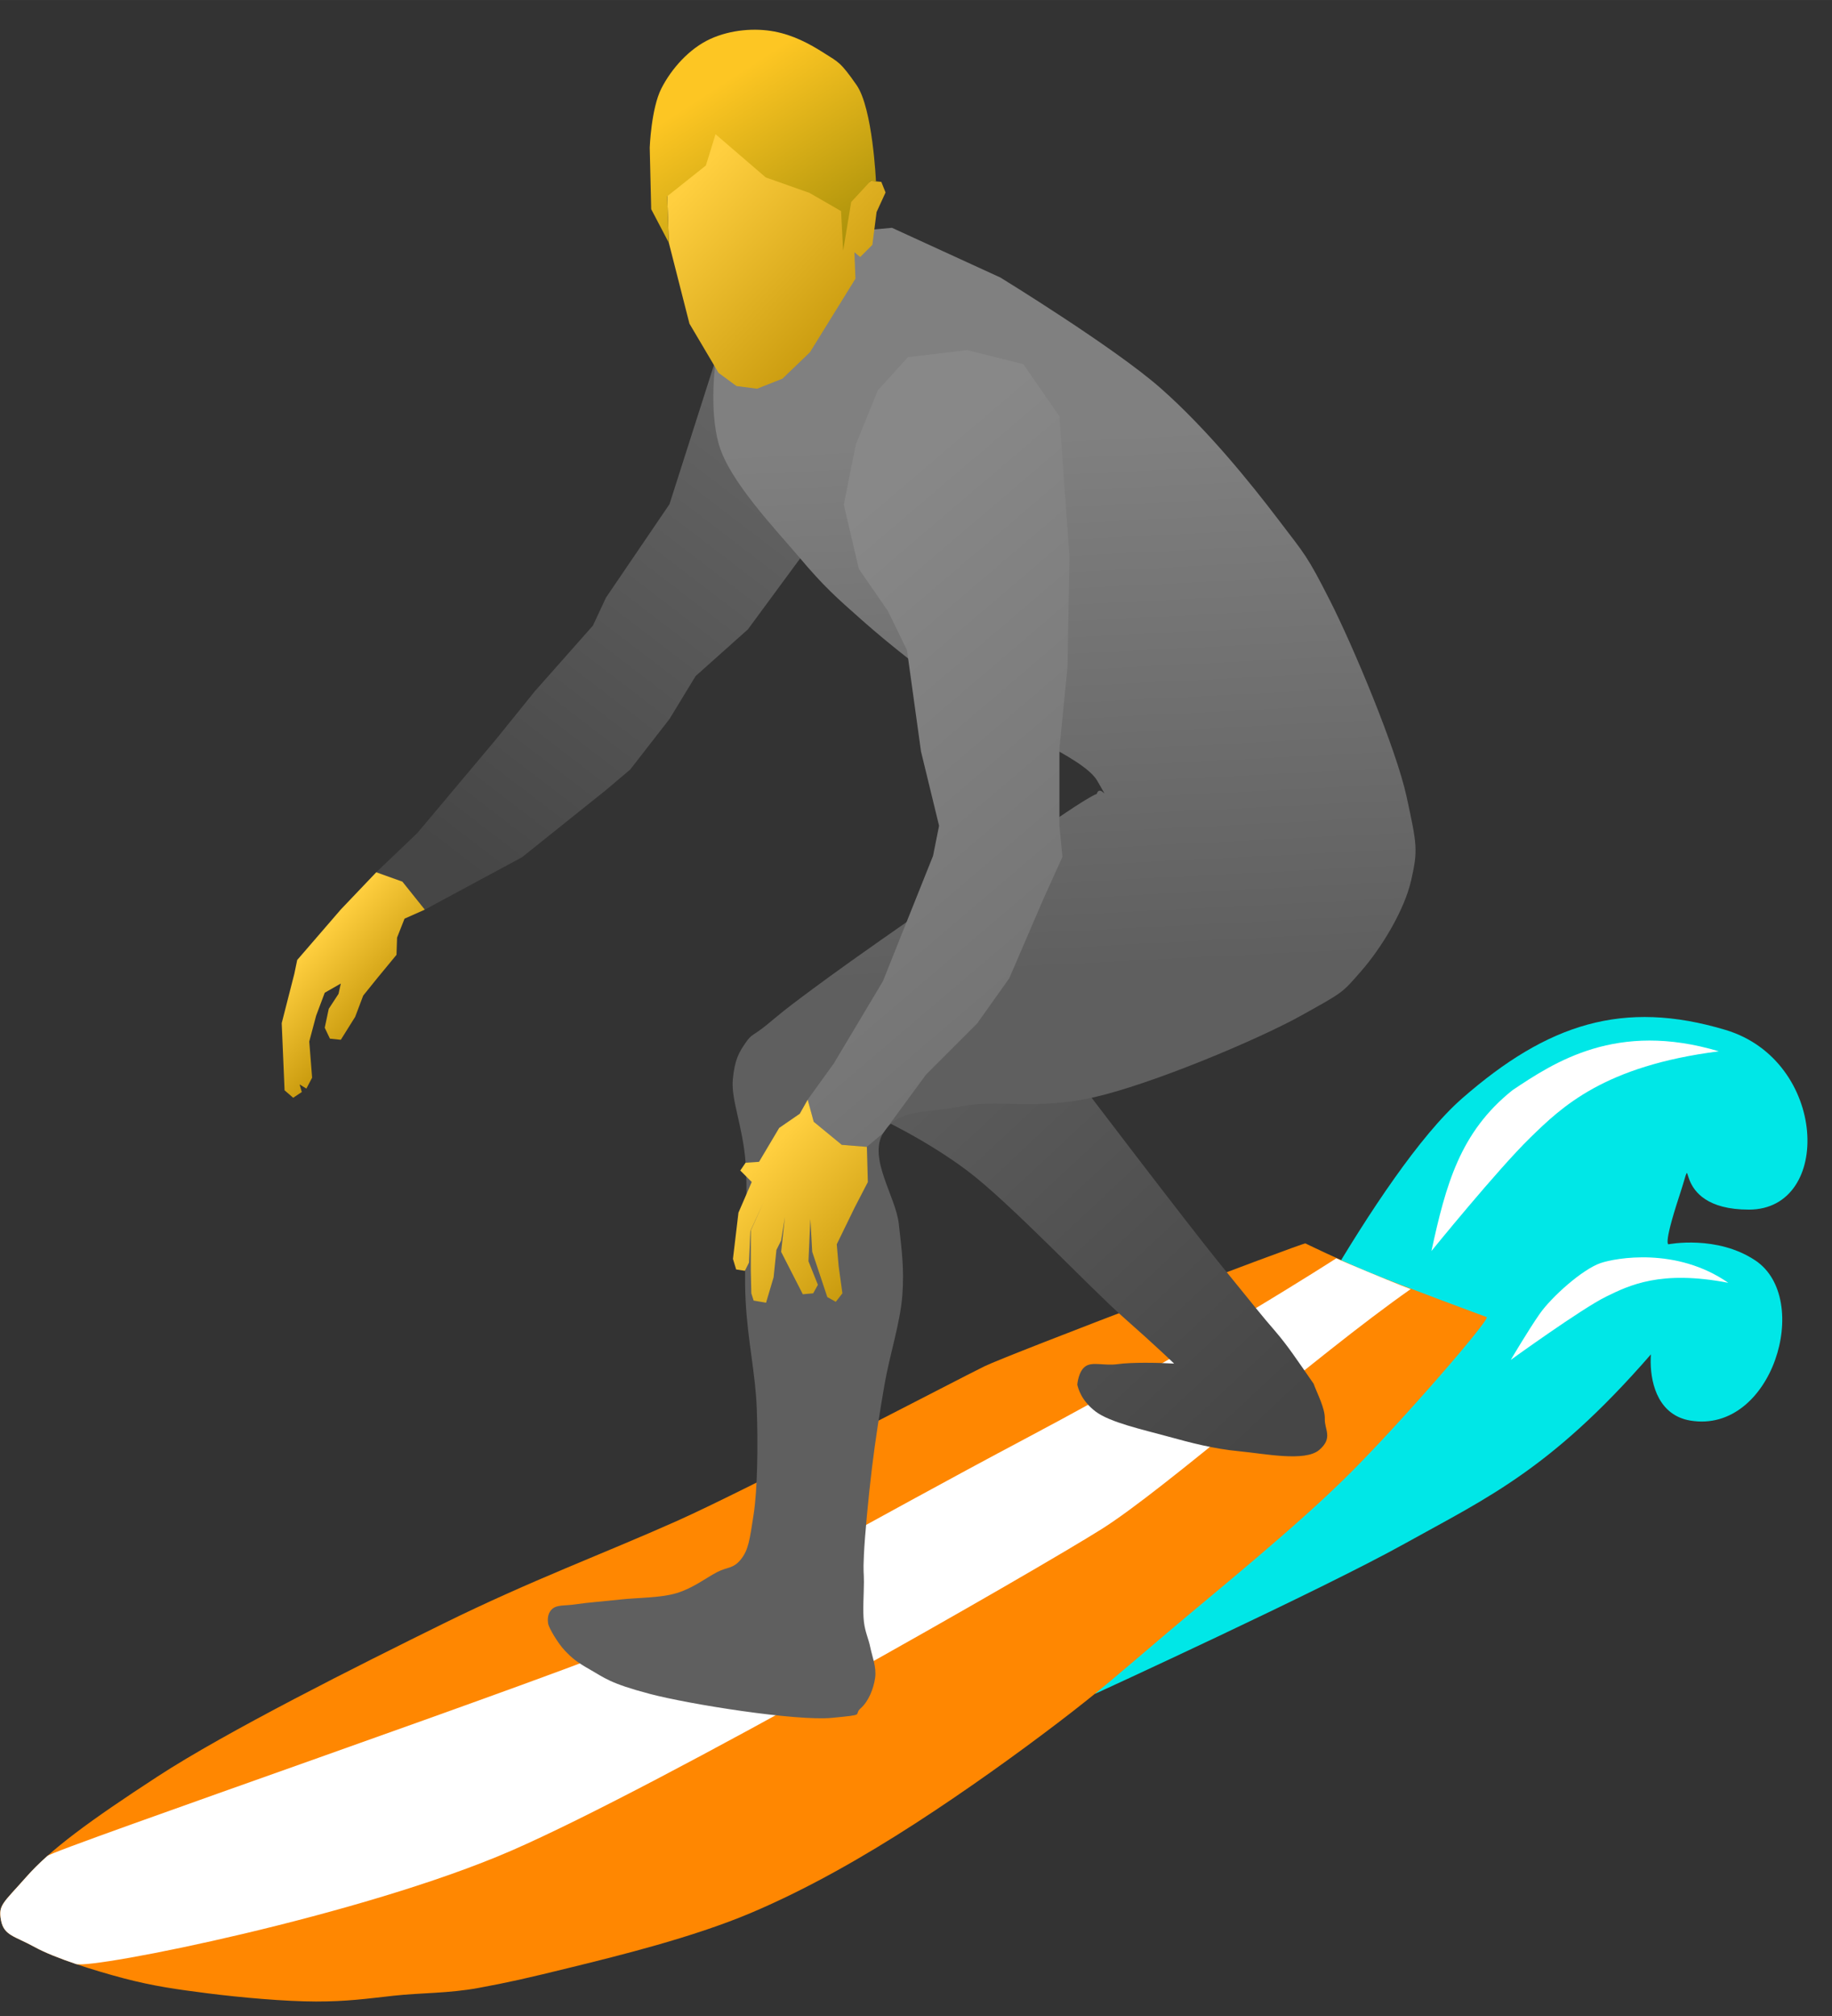<?xml version="1.0" encoding="UTF-8" standalone="no"?>
<svg
   xmlns:dc="http://purl.org/dc/elements/1.1/"
   xmlns:cc="http://creativecommons.org/ns#"
   xmlns:rdf="http://www.w3.org/1999/02/22-rdf-syntax-ns#"
   xmlns:svg="http://www.w3.org/2000/svg"
   xmlns="http://www.w3.org/2000/svg"
   xmlns:xlink="http://www.w3.org/1999/xlink"
   xmlns:sodipodi="http://sodipodi.sourceforge.net/DTD/sodipodi-0.dtd"
   xmlns:inkscape="http://www.inkscape.org/namespaces/inkscape"
   width="250"
   height="275"
   viewBox="0 0 66.146 72.76"
   version="1.1"
   id="svg2199"
   inkscape:version="1.0.1 (c497b03c, 2020-09-10)"
   sodipodi:docname="surfer 2.svg">
  <rect x="0" y="0" width="66.146" height="72.76" fill="#333333" stroke="none"/>
  <defs
     id="defs2193">
    <linearGradient
       inkscape:collect="always"
       xlink:href="#linearGradient1340"
       id="linearGradient1342"
       x1="608.667"
       y1="54.985"
       x2="633.449"
       y2="22.587"
       gradientUnits="userSpaceOnUse"
       gradientTransform="translate(-604.088,-34.279)" />
    <linearGradient
       inkscape:collect="always"
       id="linearGradient1340">
      <stop
         style="stop-color:#464646;stop-opacity:1"
         offset="0"
         id="stop1336" />
      <stop
         style="stop-color:#656565;stop-opacity:1"
         offset="1"
         id="stop1338" />
    </linearGradient>
    <linearGradient
       inkscape:collect="always"
       xlink:href="#linearGradient1332"
       id="linearGradient1334"
       x1="649.504"
       y1="68.866"
       x2="674.044"
       y2="95.138"
       gradientUnits="userSpaceOnUse"
       gradientTransform="translate(-604.088,-34.279)" />
    <linearGradient
       inkscape:collect="always"
       id="linearGradient1332">
      <stop
         style="stop-color:#5c5c5c;stop-opacity:1"
         offset="0"
         id="stop1328" />
      <stop
         style="stop-color:#464646;stop-opacity:1"
         offset="1"
         id="stop1330" />
    </linearGradient>
    <linearGradient
       inkscape:collect="always"
       xlink:href="#linearGradient1538"
       id="linearGradient1326"
       x1="640.651"
       y1="26.651"
       x2="642.627"
       y2="65.793"
       gradientUnits="userSpaceOnUse"
       gradientTransform="translate(-604.088,-34.279)" />
    <linearGradient
       inkscape:collect="always"
       id="linearGradient1538">
      <stop
         style="stop-color:#808080;stop-opacity:1"
         offset="0"
         id="stop1534" />
      <stop
         style="stop-color:#5f5f5f;stop-opacity:1"
         offset="1"
         id="stop1536" />
    </linearGradient>
    <linearGradient
       inkscape:collect="always"
       xlink:href="#linearGradient1552"
       id="linearGradient1318"
       x1="636.594"
       y1="34.96"
       x2="670.034"
       y2="74.186"
       gradientUnits="userSpaceOnUse"
       gradientTransform="translate(-604.088,-34.279)" />
    <linearGradient
       inkscape:collect="always"
       id="linearGradient1552">
      <stop
         style="stop-color:#888888;stop-opacity:1"
         offset="0"
         id="stop1548" />
      <stop
         style="stop-color:#6b6b6b;stop-opacity:1"
         offset="1"
         id="stop1550" />
    </linearGradient>
    <linearGradient
       inkscape:collect="always"
       xlink:href="#linearGradient1514"
       id="linearGradient1516"
       x1="633.592"
       y1="78.958"
       x2="644.04"
       y2="88.707"
       gradientUnits="userSpaceOnUse"
       gradientTransform="translate(-604.088,-34.279)" />
    <linearGradient
       inkscape:collect="always"
       id="linearGradient1514">
      <stop
         style="stop-color:#ffcf3f;stop-opacity:1;"
         offset="0"
         id="stop1510" />
      <stop
         style="stop-color:#ba8c00;stop-opacity:1"
         offset="1"
         id="stop1512" />
    </linearGradient>
    <linearGradient
       inkscape:collect="always"
       xlink:href="#linearGradient1514"
       id="linearGradient1524"
       x1="599.904"
       y1="64.243"
       x2="606.382"
       y2="70.046"
       gradientUnits="userSpaceOnUse"
       gradientTransform="translate(-604.088,-34.279)" />
    <linearGradient
       inkscape:collect="always"
       xlink:href="#linearGradient1514"
       id="linearGradient1532"
       x1="629.712"
       y1="6.311"
       x2="644.456"
       y2="20.286"
       gradientUnits="userSpaceOnUse"
       gradientTransform="translate(-604.088,-34.279)" />
    <linearGradient
       inkscape:collect="always"
       xlink:href="#linearGradient1544"
       id="linearGradient1546"
       x1="633.487"
       y1="-1.358"
       x2="641.476"
       y2="11.022"
       gradientUnits="userSpaceOnUse"
       gradientTransform="translate(-604.088,-34.279)" />
    <linearGradient
       inkscape:collect="always"
       id="linearGradient1544">
      <stop
         style="stop-color:#fdc623;stop-opacity:1"
         offset="0"
         id="stop1540" />
      <stop
         style="stop-color:#ab910a;stop-opacity:1"
         offset="1"
         id="stop1542" />
    </linearGradient>
  </defs>
  <sodipodi:namedview
     id="base"
     pagecolor="#ffffff"
     bordercolor="#666666"
     borderopacity="1.0"
     inkscape:pageopacity="0.0"
     inkscape:pageshadow="2"
     inkscape:zoom="1.0645658"
     inkscape:cx="176.02362"
     inkscape:cy="254.76419"
     inkscape:document-units="mm"
     inkscape:current-layer="layer1"
     inkscape:document-rotation="0"
     showgrid="false"
     fit-margin-top="0"
     fit-margin-left="0"
     fit-margin-right="0"
     fit-margin-bottom="0"
     inkscape:window-width="1252"
     inkscape:window-height="878"
     inkscape:window-x="43"
     inkscape:window-y="0"
     inkscape:window-maximized="0"
     units="px" />
  <g
     inkscape:label="Layer 1"
     inkscape:groupmode="layer"
     id="layer1"
     transform="translate(25.845,37.867)">
    <g
       id="g890"
       transform="matrix(0.495,0,0,0.495,-13.043,-18.051)">
      <path
         style="fill:#00e7e7;fill-opacity:1;stroke:none;stroke-width:0.183px;stroke-linecap:butt;stroke-linejoin:miter;stroke-opacity:1"
         d="m 65.785,62.924 c 0,0 8.787,-17.444 15.014,-22.882 6.227,-5.438 11.737,-7.215 19.192,-4.984 7.455,2.231 7.852,13.105 1.714,13.105 -6.138,0 -3.669,-5.283 -5.083,-0.974 -1.227,3.74 -0.763,3.499 -0.763,3.499 0,0 3.516,-0.691 6.321,1.186 4.184,2.799 1.221,12.661 -4.745,11.671 -4.506,-0.748 -2.491,-8.68 -2.17,-5.653 -7.712,9.094 -12.5,11.196 -18.664,14.624 -6.164,3.427 -22.603,10.96 -22.603,10.96 z"
         id="path1602"
         sodipodi:nodetypes="czzsccssczcc" />
      <path
         style="opacity:1;fill:#ff8701;fill-opacity:1;stroke:none;stroke-width:0.265px;stroke-linecap:butt;stroke-linejoin:miter;stroke-opacity:1"
         d="m -25.789,99.981 c 0.209,1.118 0.995,1.145 2.459,1.952 0.732,0.404 1.827,0.835 3.005,1.234 1.178,0.399 2.437,0.768 3.497,1.046 2.12,0.557 3.827,0.802 6.164,1.098 2.338,0.295 5.595,0.59 7.853,0.591 2.258,7.9e-4 3.658,-0.201 5.658,-0.422 2,-0.221 3.991,-0.163 6.189,-0.568 2.198,-0.405 3.455,-0.687 6.84,-1.52 3.385,-0.833 8.778,-2.157 12.982,-3.928 4.204,-1.771 8.355,-4.164 12.039,-6.545 3.684,-2.381 7.447,-5.082 10.502,-7.413 3.055,-2.331 4.338,-3.488 7.876,-6.487 3.538,-2.999 9.408,-7.719 13.282,-11.583 3.874,-3.864 10.243,-11.22 10.026,-11.435 0,0 -6.483,-2.39 -8.68,-3.307 -2.197,-0.917 -4.547,-2.067 -4.547,-2.067 -0.198,-0.053 -21.611,8.088 -23.405,8.957 -1.794,0.869 -17.193,8.942 -22.475,11.297 -5.283,2.355 -10.594,4.312 -16.947,7.44 -6.353,3.128 -15.849,7.889 -20.882,11.164 -2.517,1.638 -4.477,2.975 -6.025,4.149 -0.774,0.587 -1.445,1.133 -2.031,1.655 -0.586,0.522 -1.087,1.02 -1.521,1.512 -1.737,1.965 -2.069,2.062 -1.86,3.179 z"
         id="path1193"
         sodipodi:nodetypes="zssszzzzzzzzzzszczzzssssz" />
      <path
         style="opacity:1;fill:url(#linearGradient1342);fill-opacity:1;stroke:none;stroke-width:0.265px;stroke-linecap:butt;stroke-linejoin:miter;stroke-opacity:1"
         d="m 26.357,-13.872 -3.387,10.602 -4.632,6.811 -0.954,2.043 -4.223,4.768 -2.861,3.542 -5.722,6.811 -2.997,2.861 1.907,0.681 1.635,2.043 7.084,-3.814 6.13,-4.904 1.771,-1.499 2.861,-3.678 1.907,-3.133 3.814,-3.406 3.814,-5.177 z"
         id="path1195"
         sodipodi:nodetypes="cccccccccccccccccc" />
      <path
         style="opacity:1;fill:#ffffff;fill-opacity:1;stroke:none;stroke-width:0.265px;stroke-linecap:butt;stroke-linejoin:miter;stroke-opacity:1"
         d="m -25.789,99.981 c 0.209,1.118 0.995,1.145 2.459,1.952 0.732,0.404 1.827,0.835 3.005,1.234 1.178,0.399 20.904,-3.536 31.791,-8.277 10.887,-4.741 38.374,-20.502 43.036,-23.441 4.661,-2.939 15.408,-12.496 22.534,-17.492 0,0 -0.935,-0.346 -3.132,-1.263 -2.197,-0.917 -2.294,-0.982 -2.294,-0.982 0,0 -9.709,6.274 -22.4,13 -12.691,6.726 -20.154,11.248 -27.711,14.558 -6.298,2.758 -43.321,15.497 -43.907,16.02 -0.586,0.522 -1.087,1.02 -1.521,1.512 -1.737,1.965 -2.069,2.062 -1.86,3.179 z"
         id="path1197"
         sodipodi:nodetypes="zsszzczcssssz" />
      <path
         style="opacity:1;fill:url(#linearGradient1334);fill-opacity:1;stroke:none;stroke-width:0.265px;stroke-linecap:butt;stroke-linejoin:miter;stroke-opacity:1"
         d="m 59.777,59.39 c -1.206,-0.072 -3.107,-0.101 -4.107,0.039 -0.999,0.14 -1.842,-0.202 -2.364,0.164 -0.522,0.367 -0.589,1.334 -0.589,1.334 0.064,0.268 0.281,1.151 1.327,1.952 1.046,0.801 3.49,1.331 5.239,1.814 1.75,0.482 3.377,0.91 5.233,1.087 1.856,0.176 4.807,0.787 5.842,-0.09 1.035,-0.878 0.384,-1.488 0.412,-2.264 0.028,-0.776 -0.577,-1.895 -0.814,-2.565 C 68.667,59.007 68.095,58.132 67.169,57.046 66.115,55.833 65.657,55.232 63.177,52.184 60.696,49.136 52.725,38.647 52.725,38.647 l -8.483,1.249 -6.309,1.429 c 0,0 3.616,1.642 6.743,3.989 3.128,2.348 8.924,8.512 11.397,10.694 2.473,2.182 3.703,3.38 3.703,3.38 z"
         id="path1199"
         sodipodi:nodetypes="czzszzzzzcczccczzcc" />
      <path
         style="opacity:1;fill:url(#linearGradient1326);fill-opacity:1;stroke:none;stroke-width:0.265px;stroke-linecap:butt;stroke-linejoin:miter;stroke-opacity:1"
         d="m 39.952,54.428 c -0.145,1.96 -0.915,4.315 -1.283,6.415 -0.368,2.1 -0.68,4.101 -0.933,6.182 -0.253,2.081 -0.519,4.915 -0.583,6.298 -0.064,1.383 0,1.166 0,1.983 0,0.816 -0.099,2.115 0,2.916 0.099,0.801 0.328,1.186 0.467,1.866 0.139,0.681 0.461,1.441 0.35,2.216 -0.111,0.775 -0.468,1.7 -1.05,2.216 -0.582,0.516 0.493,0.452 -2.099,0.7 -2.592,0.248 -10.385,-0.981 -13.297,-1.75 -2.912,-0.768 -3.301,-1.176 -4.316,-1.75 -1.014,-0.573 -1.336,-0.847 -1.866,-1.4 -0.531,-0.553 -1.158,-1.661 -1.212,-1.926 -0.054,-0.264 -0.091,-0.77 0.279,-1.107 0.37,-0.337 0.915,-0.222 1.75,-0.35 0.835,-0.128 2.041,-0.214 3.266,-0.35 1.225,-0.136 2.904,-0.106 4.082,-0.467 1.179,-0.36 2.139,-1.107 2.916,-1.516 0.777,-0.409 1.186,-0.236 1.75,-0.933 0.563,-0.697 0.649,-1.438 0.933,-3.266 0.284,-1.828 0.328,-5.087 0.233,-7.698 -0.094,-2.611 -0.663,-4.935 -0.816,-7.931 -0.154,-2.997 0.205,-7.344 0,-10.031 -0.205,-2.687 -1.069,-4.575 -0.933,-6.065 0.136,-1.49 0.478,-2.019 0.933,-2.683 0.455,-0.663 0.514,-0.474 1.516,-1.283 1.002,-0.809 0.945,-0.865 4.549,-3.499 3.604,-2.634 13.994,-9.794 17.29,-11.996 3.296,-2.202 2.02,-0.961 2.305,-1.482 0.285,-0.521 0.995,0.95 0,-0.823 C 53.187,15.143 47.316,12.956 44.468,10.989 41.62,9.022 39.046,6.981 37.059,5.227 35.072,3.472 34.241,2.733 32.449,0.617 30.657,-1.5 27.337,-4.965 26.574,-7.623 c -0.763,-2.658 -0.217,-6.249 -0.217,-6.249 l 11.031,-9.385 1.811,-0.165 7.903,3.622 c 0,0 8.309,5.091 11.69,8.068 3.381,2.977 6.559,6.914 8.562,9.549 2.002,2.635 2.093,2.598 3.787,5.927 1.694,3.33 4.84,10.825 5.598,14.324 0.758,3.499 0.834,3.879 0.329,6.092 -0.505,2.213 -2.191,4.948 -3.622,6.586 -1.431,1.638 -1.271,1.533 -4.445,3.293 -3.175,1.76 -10.918,5.001 -15.12,5.944 -4.203,0.943 -7.013,0.126 -9.576,0.642 -2.564,0.516 -4.679,0.142 -5.763,1.976 -1.083,1.834 0.932,4.609 1.153,6.586 0.221,1.977 0.404,3.281 0.259,5.241 z"
         id="path1201"
         sodipodi:nodetypes="zzzzzzzzzzzzzzzzzzzzzzzzzzzzzzzzzzzcccczzzzzzzzzzzz" />
      <path
         style="opacity:1;fill:url(#linearGradient1318);fill-opacity:1;stroke:none;stroke-width:0.265px;stroke-linecap:butt;stroke-linejoin:miter;stroke-opacity:1"
         d="m 51.415,-9.676 -2.634,-3.804 -4.097,-1.024 -4.317,0.512 -2.195,2.414 -1.61,3.951 -0.878,4.39 1.097,4.682 2.122,3.073 1.39,2.853 1.024,7.389 1.317,5.414 -0.439,2.195 -1.61,4.024 -2.049,5.121 -3.585,5.999 -1.902,2.634 0.439,1.61 2.049,1.683 1.829,0.146 1.173,-0.985 3.144,-4.283 3.731,-3.731 2.341,-3.292 2.488,-5.78 1.39,-3.073 -0.219,-2.268 V 14.541 L 52.001,8.615 52.147,0.567 Z"
         id="path1203"
         sodipodi:nodetypes="ccccccccccccccccccccccccccccccc" />
      <path
         style="opacity:1;fill:url(#linearGradient1516);fill-opacity:1;stroke:none;stroke-width:0.265px;stroke-linecap:butt;stroke-linejoin:miter;stroke-opacity:1"
         d="m 33.052,40.148 0.439,1.61 2.049,1.683 1.829,0.146 v 0 l 0.07,2.568 -0.962,1.856 -1.306,2.681 0.137,1.581 0.275,1.993 -0.481,0.619 -0.619,-0.344 -1.1,-3.299 -0.137,-2.406 -0.137,3.093 0.687,1.718 -0.344,0.619 -0.756,0.069 -1.581,-3.093 0.275,-2.543 -0.275,1.718 -0.344,0.687 -0.206,1.993 -0.55,1.856 -0.905,-0.158 -0.169,-0.527 -0.038,-1.64 v -2.939 l 0.902,-2.004 -0.935,2.037 -0.1,2.304 -0.301,0.601 -0.635,-0.1 -0.234,-0.768 0.401,-3.373 0.969,-2.238 -0.835,-0.835 0.387,-0.567 0.982,-0.068 1.469,-2.471 1.503,-1.035 z"
         id="path1205"
         sodipodi:nodetypes="cccccccccccccccccccccccccccccccccccccccccc" />
      <path
         style="opacity:1;fill:url(#linearGradient1524);fill-opacity:1;stroke:none;stroke-width:0.265px;stroke-linecap:butt;stroke-linejoin:miter;stroke-opacity:1"
         d="m 1.582,23.567 1.907,0.681 1.635,2.043 -1.48,0.658 -0.544,1.381 -0.042,1.256 -1.381,1.674 -1.047,1.298 -0.586,1.549 -1.047,1.674 -0.795,-0.084 -0.377,-0.795 0.293,-1.381 0.712,-1.088 0.167,-0.754 -1.172,0.67 -0.628,1.674 -0.502,1.884 0.209,2.637 -0.419,0.795 -0.544,-0.335 -1.13,-4.061 1.34,4.647 -0.628,0.419 -0.628,-0.544 -0.209,-4.898 0.921,-3.6 0.209,-1.005 3.182,-3.684 z"
         id="path1207" />
      <path
         style="opacity:1;fill:url(#linearGradient1532);fill-opacity:1;stroke:none;stroke-width:0.265px;stroke-linecap:butt;stroke-linejoin:miter;stroke-opacity:1"
         d="m 29.399,-35.636 -4.434,1.388 -1.928,3.547 -0.231,4.974 0.116,3.393 1.504,5.899 2.121,3.586 1.311,0.964 1.504,0.193 1.851,-0.733 2.005,-1.928 3.316,-5.36 -0.077,-1.928 0.424,0.347 0.887,-0.887 0.308,-2.391 0.655,-1.427 -0.308,-0.771 -0.771,-0.077 -0.848,0.925 -0.578,0.617 1.35,-1.272 -0.617,-5.707 -3.393,-2.429 z"
         id="path1209" />
      <path
         style="opacity:1;fill:url(#linearGradient1546);fill-opacity:1;stroke:none;stroke-width:0.265px;stroke-linecap:butt;stroke-linejoin:miter;stroke-opacity:1"
         d="m 26.33,-30.247 3.661,3.15 3.194,1.13 2.298,1.324 0.156,2.882 0.585,-3.541 1.427,-1.542 v 0 l 0.381,0.048 c 0,0 -0.235,-5.341 -1.414,-7.033 -1.179,-1.693 -1.319,-1.665 -2.383,-2.343 -1.064,-0.678 -2.231,-1.301 -3.621,-1.564 -1.39,-0.263 -3.158,-0.148 -4.673,0.546 -1.514,0.694 -2.822,2.149 -3.565,3.612 -0.742,1.463 -0.847,4.311 -0.847,4.311 l 0.108,4.487 1.285,2.448 v 0 l -0.116,-3.393 2.818,-2.241 z"
         id="path1211"
         sodipodi:nodetypes="ccccccccczzzzzccccccc" />
      <path
         style="fill:#ffffff;fill-opacity:1;stroke:none;stroke-width:0.183px;stroke-linecap:butt;stroke-linejoin:miter;stroke-opacity:1"
         d="m 84.472,39.446 c 3.041,-2.027 7.586,-5.056 15.041,-2.825 -8.387,1.065 -11.468,4.063 -13.768,6.306 -2.378,2.319 -7.197,8.256 -7.197,8.256 1.05,-4.83 2.079,-8.674 5.924,-11.737 z"
         id="path1604"
         sodipodi:nodetypes="ccscc" />
      <path
         style="fill:#ffffff;fill-opacity:1;stroke:none;stroke-width:0.109px;stroke-linecap:butt;stroke-linejoin:miter;stroke-opacity:1"
         d="m 86.456,55.747 c 0.841,-1.202 3.1,-3.237 4.44,-3.69 1.072,-0.363 5.517,-1.19 9.306,1.443 -4.923,-0.948 -7.213,0.173 -8.923,1.012 -1.768,0.868 -6.945,4.608 -6.945,4.608 0,0 1.28,-2.172 2.121,-3.374 z"
         id="path1606"
         sodipodi:nodetypes="zscscz" />
    </g>
  </g>
</svg>
